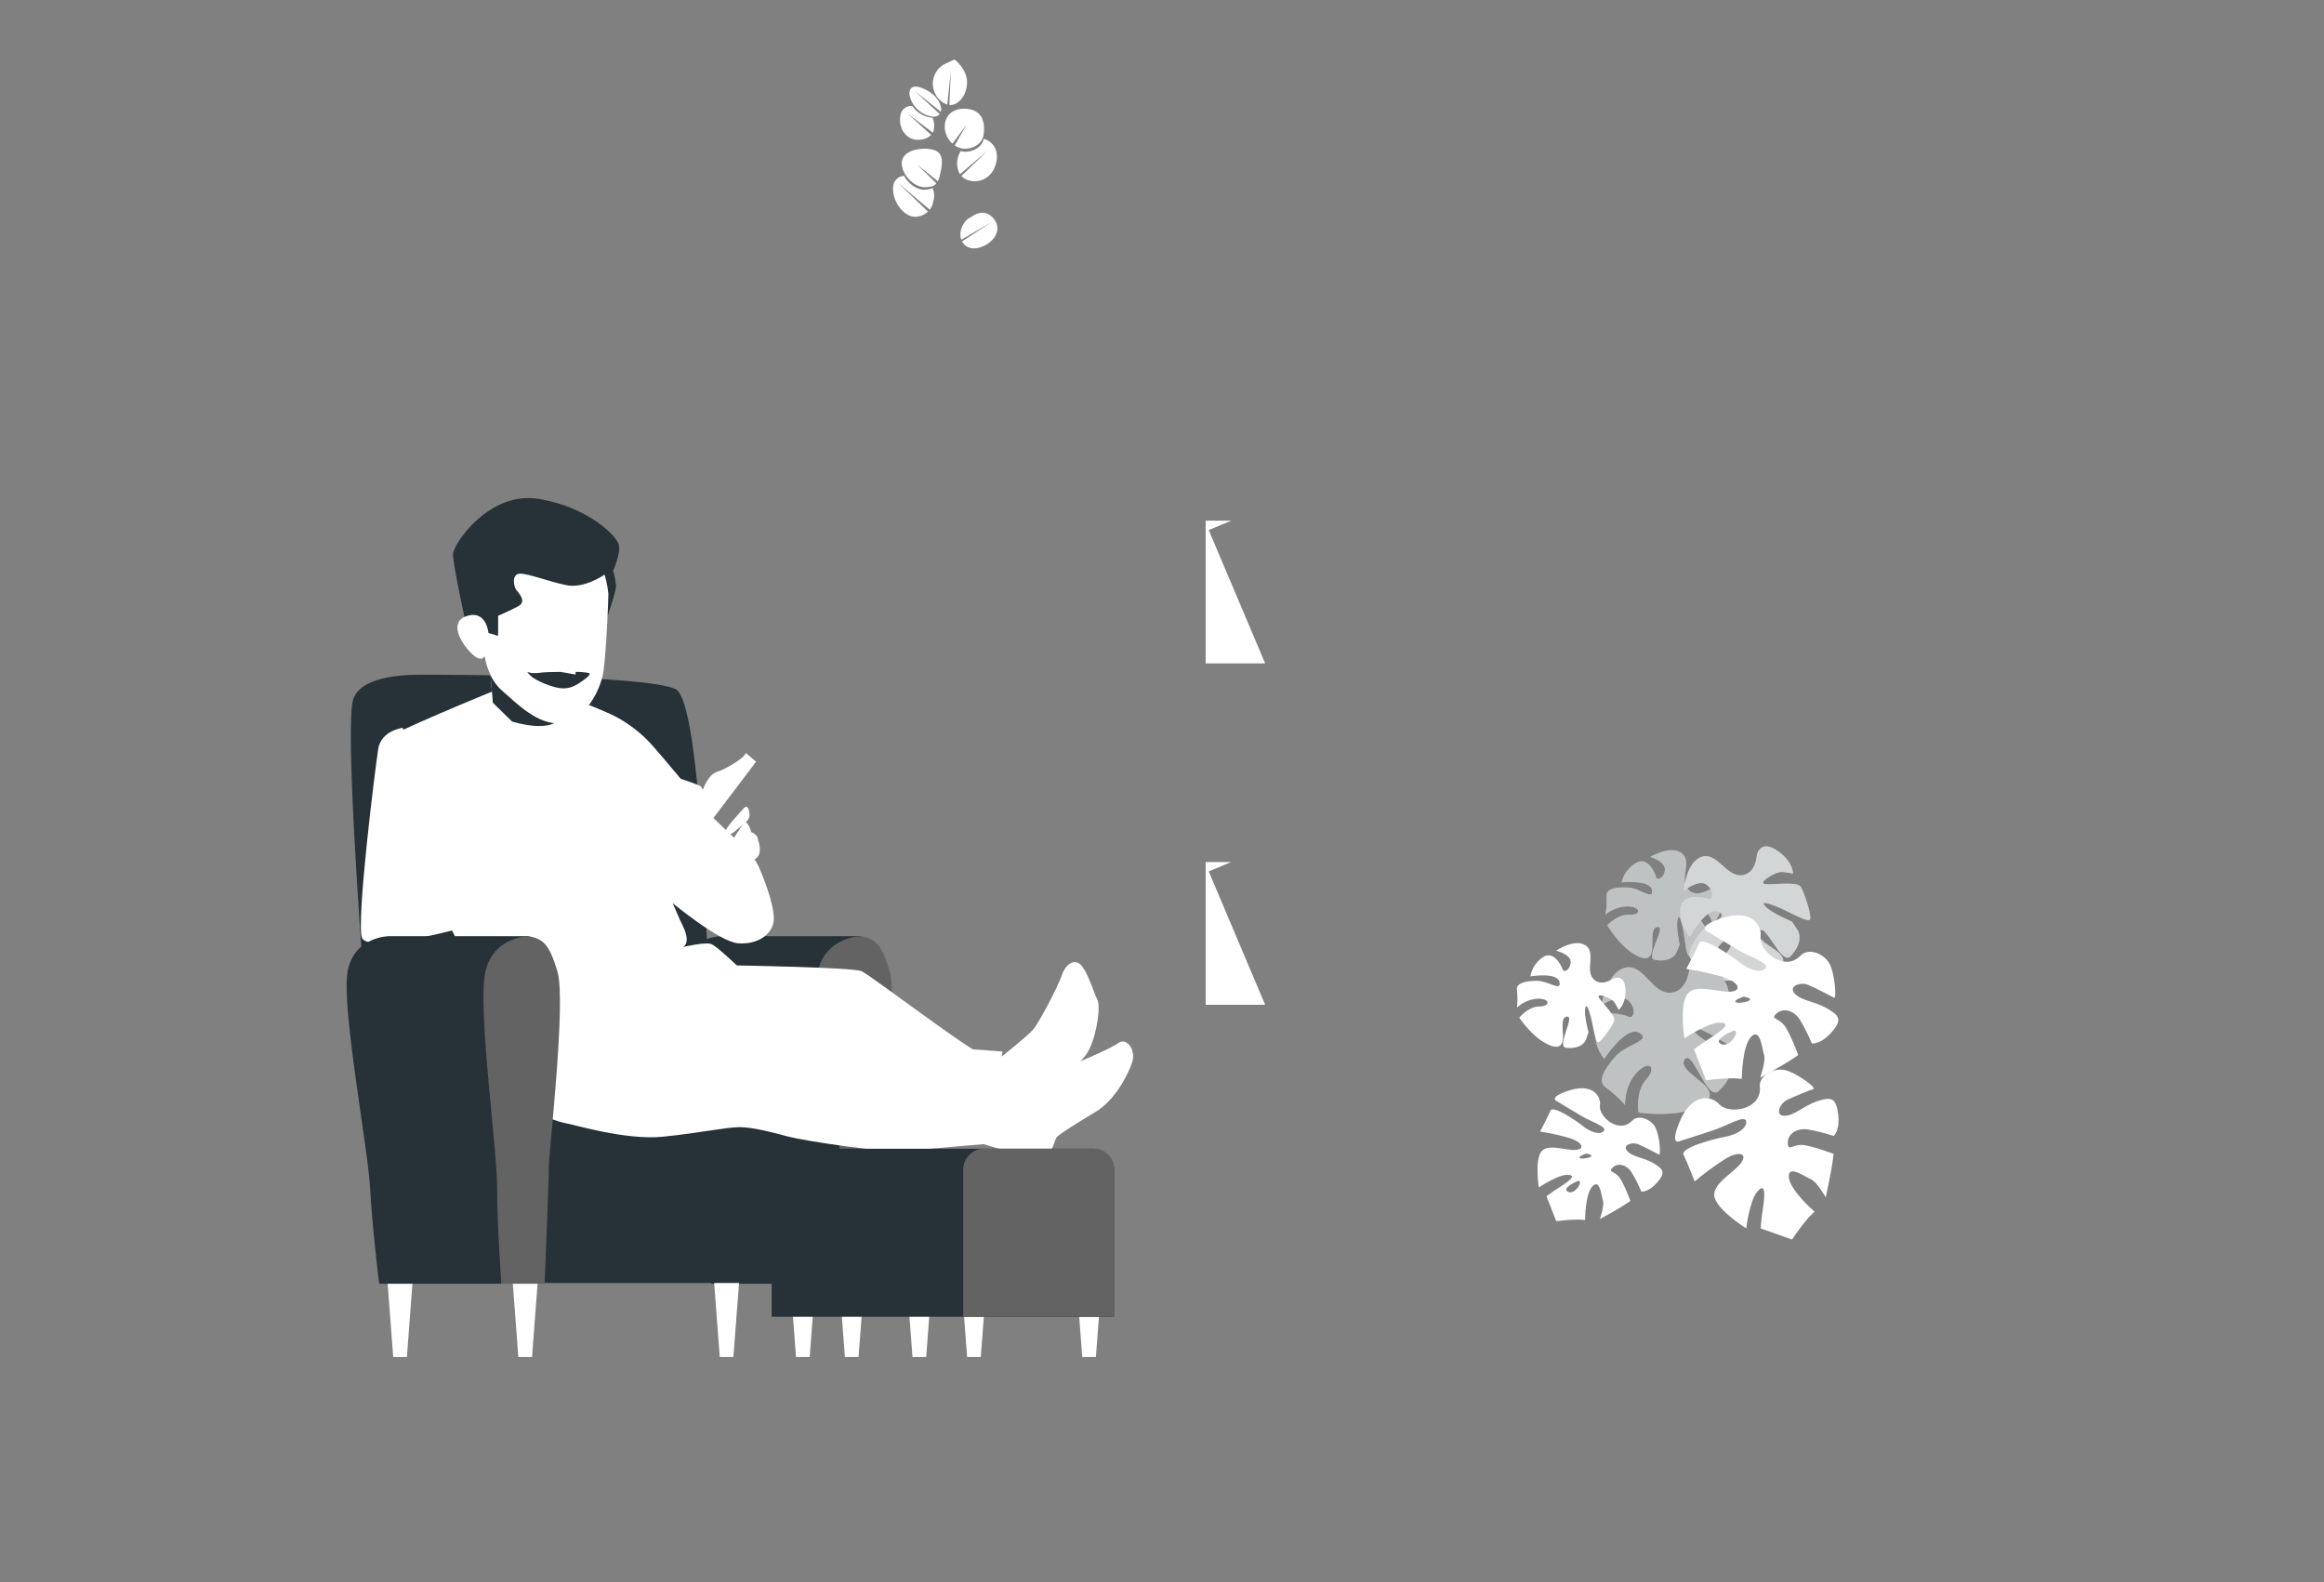<!-- Generated by IcoMoon.io -->
<svg version="1.1" xmlns="http://www.w3.org/2000/svg" width="47" height="32" viewBox="0 0 47 32">
<rect x="0" y="0" width="47" height="32" fill="#808080" stroke="none"/>
<title>house-bookshelves</title>
<path fill="#fff" d="M34.554 17.998c0 0-0.274 0.174-0.429-0.025s0.105-0.568-0.124-0.724-0.627 0.083-0.627 0.083c0 0 0.305 0.089 0.296 0.256s-0.157 0.232-0.175 0.157-0.166-0.44-0.414-0.287c-0.071 0.042-0.134 0.099-0.183 0.165s-0.084 0.143-0.103 0.224c0 0 0.578-0.062 0.613 0.156s-0.237-0.038-0.475-0.052c-0.239-0.014-0.456 0.021-0.44 0.165 0.005 0.128-0.002 0.255-0.023 0.381 0.131-0.108 0.296-0.167 0.465-0.164 0.262 0.015 0.253 0.182 0.014 0.168s-0.443 0.213-0.443 0.213c0 0 0.218 0.371 0.494 0.555s0.376 0.116 0.407-0.024c0.031-0.14-0.042-0.504 0.125-0.495s-0.276 0.629-0.063 0.666 0.385-0.026 0.441-0.166l0.058-0.14c0 0-0.075-0.363-0.042-0.504s0.072 0.004 0.109 0.174c0.038 0.17 0.062 0.577 0.134 0.558s0.306-0.317 0.361-0.433c0.055-0.116-0.307-0.472-0.303-0.544s0.283 0.064 0.327 0.139c0.032 0.057 0.060 0.115 0.086 0.174 0 0 0.175-0.109 0.17-0.444s-0.254-0.232-0.254-0.232z"></path>
<path fill="#263238" opacity="0.3" d="M34.554 17.998c0 0-0.274 0.174-0.429-0.025s0.105-0.568-0.124-0.724-0.627 0.083-0.627 0.083c0 0 0.305 0.089 0.296 0.256s-0.157 0.232-0.175 0.157-0.166-0.44-0.414-0.287c-0.071 0.042-0.134 0.099-0.183 0.165s-0.084 0.143-0.103 0.224c0 0 0.578-0.062 0.613 0.156s-0.237-0.038-0.475-0.052c-0.239-0.014-0.456 0.021-0.44 0.165 0.005 0.128-0.002 0.255-0.023 0.381 0.131-0.108 0.296-0.167 0.465-0.164 0.262 0.015 0.253 0.182 0.014 0.168s-0.443 0.213-0.443 0.213c0 0 0.218 0.371 0.494 0.555s0.376 0.116 0.407-0.024c0.031-0.14-0.042-0.504 0.125-0.495s-0.276 0.629-0.063 0.666 0.385-0.026 0.441-0.166l0.058-0.14c0 0-0.075-0.363-0.042-0.504s0.072 0.004 0.109 0.174c0.038 0.17 0.062 0.577 0.134 0.558s0.306-0.317 0.361-0.433c0.055-0.116-0.307-0.472-0.303-0.544s0.283 0.064 0.327 0.139c0.032 0.057 0.060 0.115 0.086 0.174 0 0 0.175-0.109 0.17-0.444s-0.254-0.232-0.254-0.232z"></path>
<path fill="#fff" d="M35.529 17.291c0 0-0.011 0.393-0.318 0.412s-0.497-0.491-0.811-0.369c-0.314 0.123-0.344 0.683-0.344 0.683s0.298-0.245 0.459-0.121c0.161 0.124 0.123 0.314 0.037 0.284s-0.554-0.134-0.57 0.218c-0.007 0.1 0.007 0.201 0.041 0.296s0.086 0.182 0.154 0.256c0 0 0.332-0.619 0.574-0.507s-0.2 0.211-0.377 0.44-0.291 0.47-0.134 0.553c0.131 0.082 0.254 0.176 0.367 0.282 0 0-0.042-0.324 0.153-0.576s0.354-0.128 0.178 0.101c-0.176 0.229-0.089 0.588-0.089 0.588s0.52 0.036 0.892-0.116c0.372-0.152 0.375-0.296 0.255-0.425s-0.534-0.302-0.411-0.462c0.123-0.16 0.442 0.705 0.624 0.517s0.236-0.402 0.134-0.553l-0.102-0.152c0 0-0.414-0.174-0.534-0.302s0.053-0.069 0.249 0.009c0.196 0.078 0.62 0.332 0.651 0.246s-0.109-0.523-0.188-0.655c-0.079-0.133-0.683-0.015-0.752-0.068s0.258-0.239 0.362-0.233c0.104 0.007 0.233 0.032 0.233 0.032s0.009-0.248-0.329-0.472c-0.339-0.224-0.402 0.094-0.402 0.094z"></path>
<path fill="#263238" opacity="0.2" d="M35.529 17.291c0 0-0.011 0.393-0.318 0.412s-0.497-0.491-0.811-0.369c-0.314 0.123-0.344 0.683-0.344 0.683s0.298-0.245 0.459-0.121c0.161 0.124 0.123 0.314 0.037 0.284s-0.554-0.134-0.57 0.218c-0.007 0.1 0.007 0.201 0.041 0.296s0.086 0.182 0.154 0.256c0 0 0.332-0.619 0.574-0.507s-0.2 0.211-0.377 0.44-0.291 0.47-0.134 0.553c0.131 0.082 0.254 0.176 0.367 0.282 0 0-0.042-0.324 0.153-0.576s0.354-0.128 0.178 0.101c-0.176 0.229-0.089 0.588-0.089 0.588s0.52 0.036 0.892-0.116c0.372-0.152 0.375-0.296 0.255-0.425s-0.534-0.302-0.411-0.462c0.123-0.16 0.442 0.705 0.624 0.517s0.236-0.402 0.134-0.553l-0.102-0.152c0 0-0.414-0.174-0.534-0.302s0.053-0.069 0.249 0.009c0.196 0.078 0.62 0.332 0.651 0.246s-0.109-0.523-0.188-0.655c-0.079-0.133-0.683-0.015-0.752-0.068s0.258-0.239 0.362-0.233c0.104 0.007 0.233 0.032 0.233 0.032s0.009-0.248-0.329-0.472c-0.339-0.224-0.402 0.094-0.402 0.094z"></path>
<path fill="#fff" d="M34.16 19.634c0 0-0.050 0.452-0.407 0.446s-0.527-0.615-0.901-0.503c-0.373 0.112-0.463 0.755-0.463 0.755s0.367-0.254 0.541-0.096c0.174 0.157 0.112 0.374 0.015 0.331s-0.626-0.207-0.678 0.198c-0.017 0.115-0.010 0.233 0.020 0.345s0.083 0.218 0.155 0.31c0 0 0.442-0.684 0.71-0.531s-0.25 0.225-0.476 0.473c-0.226 0.247-0.379 0.515-0.208 0.626 0.144 0.106 0.277 0.227 0.397 0.36 0 0-0.018-0.378 0.233-0.65s0.421-0.116 0.196 0.133c-0.225 0.249-0.158 0.671-0.158 0.671s0.597 0.091 1.041-0.049c0.444-0.139 0.46-0.306 0.333-0.465s-0.588-0.399-0.43-0.572c0.158-0.173 0.443 0.855 0.671 0.655s0.311-0.441 0.207-0.626l-0.109-0.185c0 0-0.461-0.239-0.588-0.399s0.068-0.074 0.286 0.034c0.219 0.108 0.685 0.442 0.727 0.345s-0.077-0.612-0.153-0.774c-0.076-0.162-0.787-0.081-0.861-0.149s0.321-0.252 0.44-0.233c0.089 0.015 0.177 0.034 0.264 0.058 0 0 0.034-0.286-0.336-0.576s-0.471 0.069-0.471 0.069z"></path>
<path fill="#263238" opacity="0.3" d="M34.16 19.634c0 0-0.050 0.452-0.407 0.446s-0.527-0.615-0.901-0.503c-0.373 0.112-0.463 0.755-0.463 0.755s0.367-0.254 0.541-0.096c0.174 0.157 0.112 0.374 0.015 0.331s-0.626-0.207-0.678 0.198c-0.017 0.115-0.010 0.233 0.020 0.345s0.083 0.218 0.155 0.31c0 0 0.442-0.684 0.71-0.531s-0.25 0.225-0.476 0.473c-0.226 0.247-0.379 0.515-0.208 0.626 0.144 0.106 0.277 0.227 0.397 0.36 0 0-0.018-0.378 0.233-0.65s0.421-0.116 0.196 0.133c-0.225 0.249-0.158 0.671-0.158 0.671s0.597 0.091 1.041-0.049c0.444-0.139 0.46-0.306 0.333-0.465s-0.588-0.399-0.43-0.572c0.158-0.173 0.443 0.855 0.671 0.655s0.311-0.441 0.207-0.626l-0.109-0.185c0 0-0.461-0.239-0.588-0.399s0.068-0.074 0.286 0.034c0.219 0.108 0.685 0.442 0.727 0.345s-0.077-0.612-0.153-0.774c-0.076-0.162-0.787-0.081-0.861-0.149s0.321-0.252 0.44-0.233c0.089 0.015 0.177 0.034 0.264 0.058 0 0 0.034-0.286-0.336-0.576s-0.471 0.069-0.471 0.069z"></path>
<path fill="#fff" d="M34.774 22.338c-0.181-0.203-0.566-0.203-0.791 0.317s-0.023 0.429-0.023 0.429 0.429-0.135 0.698-0.226c0.269-0.091 0.633-0.316 0.656-0.18s-0.181 0.271-0.43 0.316-0.904 0.225-0.837 0.361c0.067 0.136 0.226 0.541 0.226 0.541 0.193-0.164 0.397-0.314 0.61-0.451 0.294-0.181 0.475-0.113 0.317 0.090s-0.611 0.429-0.52 0.7c0.091 0.271 0.635 0.61 0.635 0.61s0.068-0.565 0.226-0.745c0.159-0.181 0.158 0.023 0.113 0.339-0.023 0.135-0.038 0.27-0.045 0.407l0.633 0.225c0.103-0.157 0.217-0.308 0.339-0.451l0.116-0.113c0 0-0.497-0.429-0.52-0.697s0.339 0 0.452 0.045c0.113 0.045 0.294 0.361 0.294 0.361s0.113-0.519 0.136-0.697l0.023-0.181c0 0-0.475-0.181-0.656-0.181s-0.271 0.135-0.271-0.045c0-0.181 0.181-0.293 0.385-0.271 0.184 0.030 0.366 0.076 0.543 0.135 0 0 0.136-0.113 0.090-0.452s-0.158-0.339-0.429-0.248c-0.271 0.091-0.453 0.291-0.656 0.291s-0.090-0.248 0.045-0.316c0.136-0.068 0.475-0.203 0.543-0.226s-0.362-0.339-0.588-0.384-0.519 0.116-0.497 0.339c0.043 0.472-0.635 0.565-0.816 0.358z"></path>
<path fill="#fff" d="M36.945 20.394c-0.246-0.145-0.518-0.149-0.652-0.302s0.129-0.232 0.269-0.174 0.465 0.225 0.527 0.261c0.061 0.037 0.019-0.495-0.095-0.697s-0.427-0.317-0.582-0.153c-0.329 0.345-0.842-0.107-0.807-0.377s-0.217-0.559-0.756-0.389c-0.539 0.17-0.339 0.264-0.339 0.264s0.384 0.235 0.631 0.381c0.247 0.146 0.654 0.27 0.566 0.376s-0.324 0.041-0.521-0.116c-0.197-0.157-0.763-0.534-0.821-0.394s-0.262 0.523-0.262 0.523c0.251 0.038 0.498 0.093 0.742 0.164 0.329 0.103 0.397 0.284 0.14 0.297s-0.725-0.179-0.873 0.067c-0.148 0.246-0.046 0.877-0.046 0.877s0.471-0.319 0.712-0.318c0.24 0.001 0.087 0.134-0.182 0.307-0.116 0.071-0.229 0.149-0.337 0.232l0.244 0.626c0.187-0.025 0.375-0.039 0.564-0.040l0.16 0.011c0 0 0-0.657 0.188-0.851s0.222 0.256 0.262 0.371c0.040 0.115-0.080 0.458-0.080 0.458s0.465-0.255 0.618-0.356l0.152-0.102c0 0-0.175-0.476-0.291-0.613s-0.28-0.116-0.144-0.232 0.341-0.058 0.457 0.112c0.097 0.159 0.182 0.326 0.253 0.498 0 0 0.175 0.029 0.401-0.228s0.15-0.339-0.097-0.483zM34.806 21.117c-0.181-0.090 0.248-0.271 0.248-0.271 0.159-0.024-0.067 0.361-0.248 0.27l-0.001 0.001zM35.11 20.274c-0.077-0.038 0.154-0.116 0.154-0.116 0.335 0.062-0.076 0.154-0.154 0.115l-0.001 0.001z"></path>
<path fill="#fff" d="M33.432 23.523c-0.198-0.116-0.417-0.12-0.524-0.243s0.103-0.186 0.216-0.139c0.113 0.047 0.374 0.181 0.424 0.21s0.015-0.398-0.077-0.559c-0.092-0.161-0.343-0.255-0.465-0.123-0.265 0.277-0.678-0.087-0.649-0.304s-0.175-0.45-0.61-0.313c-0.436 0.137-0.273 0.213-0.273 0.213s0.309 0.189 0.507 0.306c0.198 0.117 0.524 0.217 0.456 0.303s-0.26 0.033-0.419-0.094c-0.159-0.127-0.614-0.43-0.661-0.317s-0.21 0.424-0.21 0.424c0.202 0.031 0.401 0.075 0.597 0.132 0.265 0.083 0.319 0.229 0.112 0.24s-0.582-0.144-0.698 0.053c-0.116 0.198-0.037 0.706-0.037 0.706s0.379-0.256 0.573-0.256c0.193 0.001 0.070 0.108-0.146 0.247-0.094 0.057-0.185 0.119-0.272 0.187l0.197 0.504c0.15-0.020 0.302-0.031 0.454-0.033l0.129 0.009c0 0 0-0.529 0.152-0.685s0.179 0.206 0.211 0.298c0.032 0.093-0.065 0.369-0.065 0.369s0.376-0.205 0.497-0.287l0.122-0.081c0 0-0.141-0.384-0.236-0.493s-0.226-0.093-0.116-0.189c0.109-0.095 0.274-0.045 0.368 0.091 0.079 0.128 0.147 0.262 0.204 0.401 0 0 0.14 0.023 0.322-0.184s0.116-0.275-0.081-0.392zM31.71 24.104c-0.145-0.073 0.2-0.218 0.2-0.218 0.127-0.018-0.055 0.291-0.201 0.219l0.001-0.001zM31.955 23.425c-0.062-0.031 0.124-0.093 0.124-0.093 0.27 0.052-0.062 0.125-0.124 0.094v-0.001z"></path>
<path fill="#fff" d="M32.624 19.793c0 0-0.249 0.181-0.407 0s0.068-0.542-0.159-0.677-0.588 0.113-0.588 0.113c0 0 0.294 0.068 0.294 0.226s-0.136 0.225-0.158 0.158c-0.023-0.067-0.181-0.407-0.407-0.249-0.065 0.044-0.121 0.101-0.164 0.167s-0.072 0.14-0.085 0.217c0 0 0.542-0.091 0.588 0.113s-0.226-0.023-0.452-0.023c-0.226 0-0.43 0.045-0.407 0.181 0.012 0.12 0.012 0.241 0 0.361 0.117-0.11 0.27-0.174 0.43-0.181 0.248 0 0.248 0.158 0.023 0.158s-0.407 0.226-0.407 0.226 0.226 0.339 0.497 0.497c0.271 0.158 0.362 0.091 0.384-0.045s-0.068-0.474 0.090-0.474c0.158 0-0.226 0.61-0.023 0.632s0.362-0.045 0.407-0.181l0.045-0.135c0 0-0.091-0.339-0.068-0.474s0.068 0 0.113 0.158c0.045 0.158 0.091 0.542 0.158 0.519s0.272-0.316 0.317-0.429c0.045-0.113-0.317-0.429-0.317-0.497s0.272 0.045 0.317 0.113c0.033 0.051 0.063 0.104 0.090 0.158 0 0 0.158-0.113 0.136-0.429s-0.248-0.203-0.248-0.203z"></path>
<path fill="#fff" d="M18.967 3.073c-0.143-0.11-0.621-0.091-0.713 0.138s0.201 0.601 0.48 0.575c0.11-0.010 0.158-0.018 0.201-0.080l-0.393-0.383 0.425 0.342c0.012-0.022 0.022-0.046 0.029-0.070 0.005-0.017 0.009-0.035 0.013-0.055 0.030-0.137 0.092-0.364-0.043-0.467z"></path>
<path fill="#fff" d="M19.893 2.808v0.008c-0.038 0.17-0.233 0.267-0.397 0.252-0.023-0.002-0.045-0.006-0.067-0.012-0.039 0.061-0.062 0.13-0.070 0.201s0.002 0.144 0.028 0.211c0.007 0.019 0.016 0.038 0.027 0.055 0.048-0.039 0.565-0.48 0.565-0.48l-0.537 0.516c0.162 0.174 0.541 0.149 0.673-0.171s-0.036-0.535-0.222-0.58z"></path>
<path fill="#fff" d="M19.63 2.213c-0.278-0.058-0.527 0.065-0.524 0.355 0.002 0.064 0.016 0.127 0.043 0.185s0.065 0.11 0.113 0.153l0.287-0.39-0.241 0.426c0.054 0.037 0.116 0.059 0.181 0.065 0.164 0.014 0.359-0.083 0.397-0.253 0.040-0.19 0.021-0.479-0.257-0.54z"></path>
<path fill="#fff" d="M19.305 1.204c0 0-0.029 0.009-0.207 0.095-0.104 0.057-0.181 0.154-0.215 0.268s-0.020 0.237 0.037 0.341c0.049 0.098 0.135 0.172 0.238 0.208l0.072-0.691-0.030 0.7c0.014 0.001 0.027 0.001 0.041 0 0.116-0.012 0.298-0.15 0.316-0.433s-0.251-0.489-0.251-0.489z"></path>
<path fill="#fff" d="M18.492 1.833l0.537 0.429c0.005-0.019 0.007-0.039 0.005-0.058-0.025-0.245-0.27-0.388-0.432-0.439s-0.274 0.040-0.17 0.275 0.377 0.349 0.499 0.313c0.029-0.007 0.055-0.023 0.075-0.045l-0.514-0.475z"></path>
<path fill="#fff" d="M18.862 2.382c-0.082-0.006-0.162-0.030-0.234-0.072s-0.133-0.098-0.179-0.167c-0.057-0.005-0.114 0.012-0.159 0.048s-0.073 0.088-0.080 0.145c-0.055 0.256 0.13 0.523 0.397 0.49 0.084-0.004 0.163-0.038 0.225-0.096l-0.477-0.435 0.511 0.389c0.010-0.018 0.016-0.038 0.019-0.058 0.017-0.082 0.008-0.167-0.023-0.244z"></path>
<path fill="#fff" d="M18.859 3.804c-0.043 0.019-0.090 0.030-0.137 0.033-0.175 0.016-0.352-0.12-0.441-0.281-0.052 0.003-0.101 0.024-0.14 0.059s-0.065 0.081-0.074 0.133c-0.053 0.299 0.225 0.694 0.505 0.631 0.073-0.014 0.14-0.048 0.195-0.099l-0.612-0.588 0.648 0.55c0.037-0.047 0.061-0.104 0.069-0.163 0.031-0.090 0.026-0.188-0.013-0.274z"></path>
<path fill="#fff" d="M20.091 4.416c-0.206-0.238-0.451-0.025-0.451-0.025s-0.15 0.049-0.207 0.262c-0.017 0.065-0.015 0.133 0.008 0.196l0.619-0.36-0.604 0.394c0.058 0.107 0.179 0.174 0.349 0.125 0.271-0.074 0.492-0.352 0.286-0.591z"></path>
<path fill="#fff" d="M24.383 10.532h0.516l-0.454 0.189 1.141 2.697h-1.203v-2.887z"></path>
<path fill="#fff" d="M24.383 17.436h0.516l-0.454 0.189 1.141 2.698h-1.203v-2.887z"></path>
<path fill="#263238" d="M7.319 19.312c0 0-0.349-4.648-0.175-5.171s1.251-0.494 1.455-0.494c0.204 0 4.451 0 5.062 0.29s0.698 7.437 0.698 7.437h-6.749l-0.291-2.063z"></path>
<path fill="#263238" d="M14.591 18.935c0 0-0.698 0-0.838 0.697s0.41 3.573 0.451 4.387c0.041 0.813 0.184 1.946 0.184 1.946h2.473l0.553-7.030h-2.822z"></path>
<path fill="#636363" d="M17.414 18.935c0 0-0.698 0-0.873 0.697s0.233 3.573 0.233 4.387c0 0.813 0.087 1.946 0.087 1.946h0.873c0 0 0.087-2.092 0.087-2.382s0.349-3.312 0.175-3.922c-0.175-0.61-0.32-0.668-0.582-0.726z"></path>
<path fill="#fff" d="M10.039 13.952c0 0-2.313 0.944-2.313 1.046s0.785 2.833 1.076 3.254 0.495 0.886 0.582 1.060c0.087 0.174 0.465 0.61 0.771 0.61s0.669-0.363 1.644-0.509c0.975-0.145 1.847-0.131 2.022-0.261s-0.044-0.479-0.073-0.552-0.145-0.334-0.145-0.334c0 0 0.945 0.784 1.324 0.813s0.655-0.16 0.713-0.407c0.058-0.247-0.16-0.842-0.305-1.162s-0.829-0.828-1.135-1.22-0.698-0.857-0.975-1.177c-0.241-0.281-0.538-0.509-0.873-0.668-0.262-0.116-0.931-0.407-1.353-0.45s-0.96-0.044-0.96-0.044z"></path>
<path fill="#fff" d="M9.894 13.342l0.073 0.871 1.542 1.511 0.233-1.075 0.102-0.45c0 0-1.004-0.174-1.324-0.392s-0.625-0.465-0.625-0.465z"></path>
<path fill="#263238" d="M11.843 14.199c0 0-1.004-0.174-1.324-0.392s-0.625-0.465-0.625-0.465l0.073 0.871 0.39 0.382c0.303 0.085 0.605 0.127 0.81 0.048 0.228-0.083 0.446-0.191 0.649-0.323l0.027-0.121z"></path>
<path fill="#263238" d="M9.433 12.669c0 0-0.272-1.24-0.272-1.453s0.737-1.298 1.745-1.124c1.008 0.174 1.571 0.755 1.61 0.93s-0.116 0.523-0.116 0.523c0.031 0.101 0.050 0.205 0.058 0.31 0 0.116-0.175 0.619-0.175 0.619l-0.058-0.523c0 0-0.485 0.136-0.756 0.136s-0.737-0.174-0.737-0.174c0 0 0.097 0.31 0 0.465s-0.387 0.291-0.387 0.291c0 0-0.039 0.31-0.155 0.31-0.144-0.007-0.286-0.027-0.426-0.058-0.078-0.019-0.33-0.252-0.33-0.252z"></path>
<path fill="#fff" d="M9.879 12.805c0 0-0.039-0.465-0.427-0.349s-0.136 0.542 0.078 0.755c0.214 0.213 0.271 0.058 0.271 0.058s0.058 0.446 0.349 0.697c0.291 0.252 0.737 0.716 1.203 0.658s0.795-0.639 0.854-1.065c0.058-0.426 0.097-1.433 0.097-1.55-0.014-0.131-0.040-0.261-0.077-0.387 0 0-0.407 0.29-0.776 0.213s-0.756-0.232-0.931-0.232c-0.175 0-0.136 0.252-0.078 0.329s0.214 0.232 0.039 0.329c-0.175 0.097-0.407 0.193-0.407 0.193v0.407l-0.194-0.058z"></path>
<path fill="#263238" d="M11.331 13.59c0 0-0.233 0-0.361 0.011-0.077 0.013-0.155 0.016-0.233 0.010-0.053-0.010-0.116-0.053-0.010 0.053s0.425 0.232 0.595 0.254 0.287-0.032 0.414-0.116c0.127-0.084 0.233-0.17 0.17-0.191-0.088-0.015-0.176-0.023-0.265-0.021v0.053l-0.309-0.054z"></path>
<path fill="#fff" d="M12.672 15.783l0.102-0.261c0 0 0.131 0.131 0.48 0.131s0.916 0.247 0.916 0.247l0.044 0.073c0 0 0.102-0.305 0.291-0.363s0.495-0.261 0.538-0.32l0.044-0.058 0.204 0.174-0.902 1.191-1.687-0.654-0.029-0.16z"></path>
<path fill="#fff" d="M10.81 17.569l0.659-0.271c0 0 0.582-0.619 0.64-0.677s0.64-0.116 0.64-0.116l0.64 0.426c0 0 0.116 0.097 0 0.135s-0.368-0.077-0.368-0.077l-0.252-0.155-0.155 0.078 0.329 0.271c0 0 0.097 0.252 0.097 0.387-0.002 0.087-0.022 0.173-0.058 0.252l-0.194 0.271-0.582-0.291c0 0-0.349 0.252-0.427 0.291s-0.815-0.019-0.815-0.019l-0.155-0.504z"></path>
<path fill="#fff" d="M8.134 14.722c0 0-0.427 0.058-0.485 0.426s-0.446 3.467-0.329 3.816c0.116 0.349 2.269-0.252 2.346-0.29s1.299-0.407 1.319-0.484c0.020-0.077 0.058-0.717-0.116-0.755s-1.843 0.019-1.843 0.019l-0.233-2.014z"></path>
<path fill="#fff" d="M15.028 16.364c0 0-0.393 0.407-0.378 0.509s0.218-0.058 0.262-0.102c0.044-0.044 0.247-0.16 0.247-0.276s-0.044-0.247-0.131-0.131z"></path>
<path fill="#fff" d="M15.072 16.611c0 0 0.116 0.116 0.116 0.218s-0.247 0.436-0.364 0.436c-0.116 0-0.029-0.232 0.029-0.334s0.218-0.32 0.218-0.32z"></path>
<path fill="#fff" d="M15.188 16.828c0 0 0.145 0.044 0.145 0.174s-0.276 0.349-0.349 0.363-0.058-0.116 0-0.218c0.058-0.102 0.204-0.32 0.204-0.32z"></path>
<path fill="#fff" d="M15.334 17.003c0.030 0.074 0.040 0.154 0.029 0.232-0.015 0.145-0.233 0.233-0.305 0.233s-0.073-0.102-0.073-0.102c0.123-0.114 0.24-0.236 0.349-0.363z"></path>
<path fill="#fff" d="M10.759 27.447h-0.276l-0.138-1.83h0.553l-0.138 1.83z"></path>
<path fill="#fff" d="M8.228 27.447h-0.276l-0.138-1.83h0.553l-0.138 1.83z"></path>
<path fill="#fff" d="M17.363 27.447h-0.276l-0.138-1.83h0.553l-0.139 1.83z"></path>
<path fill="#fff" d="M14.832 27.447h-0.276l-0.138-1.83h0.553l-0.139 1.83z"></path>
<path fill="#263238" d="M16.977 22.115h-6.604v3.835h6.604v-3.835z"></path>
<path fill="#fff" d="M21.767 21.501c0 0 0.698-0.291 0.854-0.407s0.368 0.135 0.271 0.407c-0.097 0.271-0.349 0.755-0.736 0.988s-0.698 0.426-0.776 0.503c-0.078 0.077-0.058 0.368-0.387 0.485s-0.737-0.116-0.97-0.485-0.388-0.619-0.388-0.619c0 0 0.020-0.271 0.407-0.407s1.047-0.194 1.047-0.194l0.679-0.271z"></path>
<path fill="#fff" d="M13.821 19.153c0 0 0.46-0.111 0.577-0.053s0.504 0.427 0.504 0.427 2.347 0.038 2.521 0.116c0.175 0.078 1.978 1.453 2.366 1.646s0.717 0.368 0.717 0.368l-0.291 1.278v0.116l0.020 0.194c0 0-1.009-0.31-1.261-0.368s-1.299-0.6-1.396-0.6c-0.097 0-0.892-0.232-0.892-0.232s-0.116-0.077-1.377-0.193c-1.261-0.116-2.676-0.252-3.181-0.271s-1.164-0.058-1.416-0.155c-0.252-0.097-0.698-0.774-0.776-1.181s0.737-0.755 1.086-0.91c0.349-0.155 1.649-0.349 1.882-0.349s0.916 0.17 0.916 0.17z"></path>
<path fill="#fff" d="M14.262 19.719l-0.388 0.562 0.524-0.349z"></path>
<path fill="#fff" d="M20.216 21.404c0 0 0.563-0.446 0.679-0.581s0.505-0.872 0.582-1.104c0.077-0.233 0.272-0.349 0.407-0.174s0.233 0.523 0.31 0.678c0.077 0.155-0.038 0.91-0.271 1.162s-0.555 0.863-0.621 0.988c-0.175 0.329-0.446 0.368-0.621 0.387s-0.601-0.445-0.601-0.445l0.136-0.911z"></path>
<path fill="#fff" d="M11.586 20.107c0 0 0.582-0.116 1.105-0.058s1.59 0.387 2.036 0.503c0.446 0.116 1.241 0.174 1.61 0.31s1.338 0.31 2.075 0.31c0.736 0 1.862 0.097 1.862 0.097s-0.155 1.123-0.116 1.336c0.038 0.172 0.090 0.34 0.155 0.503 0 0-1.493 0.116-1.92 0.174s-2.153-0.213-2.444-0.291-0.717-0.193-0.989-0.193c-0.272 0-0.795 0.116-1.552 0.193s-1.823-0.252-1.958-0.271-0.621-0.194-0.737-0.271c-0.116-0.077-0.795-1.278-0.563-1.782s0.524-0.581 0.524-0.581z"></path>
<path fill="#fff" d="M15.153 22.061c0.374 0.074 0.77 0.301 1.306 0.511 0.715 0.279 2.146 0.254 2.331 0.279s0.653 0 0.653 0z"></path>
<path fill="#fff" d="M12.269 22.323l0.214 0.031c0.621 0.093 1.804-0.248 2.299-0.31z"></path>
<path fill="#fff" d="M11.643 22.261c0 0 0.112 0 0.403 0.034l-0.403-0.034z"></path>
<path fill="#263238" d="M7.871 18.935c0 0-0.698 0-0.838 0.697s0.407 3.573 0.451 4.387c0.044 0.813 0.184 1.946 0.184 1.946h2.473l0.553-7.030h-2.822z"></path>
<path fill="#636363" d="M10.694 18.935c0 0-0.698 0-0.873 0.697s0.233 3.573 0.233 4.387c0 0.813 0.087 1.946 0.087 1.946h0.873c0 0 0.087-2.092 0.087-2.382s0.349-3.312 0.175-3.922c-0.175-0.61-0.32-0.668-0.582-0.726z"></path>
<path fill="#fff" d="M16.374 27.447h-0.276l-0.138-1.83h0.553l-0.138 1.83z"></path>
<path fill="#fff" d="M18.73 27.447h-0.276l-0.138-1.83h0.553l-0.138 1.83z"></path>
<path fill="#fff" d="M19.835 27.447h-0.276l-0.138-1.83h0.553l-0.139 1.83z"></path>
<path fill="#fff" d="M22.163 27.447h-0.276l-0.138-1.83h0.553l-0.139 1.83z"></path>
<path fill="#263238" d="M16.032 23.234h6.077c0.112 0 0.219 0.044 0.298 0.123s0.123 0.186 0.123 0.298v2.978h-6.924v-2.978c0-0.055 0.011-0.111 0.032-0.162s0.053-0.098 0.092-0.137c0.039-0.039 0.086-0.070 0.138-0.091s0.107-0.032 0.162-0.031z"></path>
<path fill="#636363" d="M22.112 23.234h-2.211c-0.112 0-0.219 0.044-0.298 0.123s-0.123 0.186-0.123 0.298v2.978h3.055v-2.978c-0-0.112-0.045-0.219-0.124-0.298s-0.186-0.123-0.298-0.123z"></path>
</svg>
